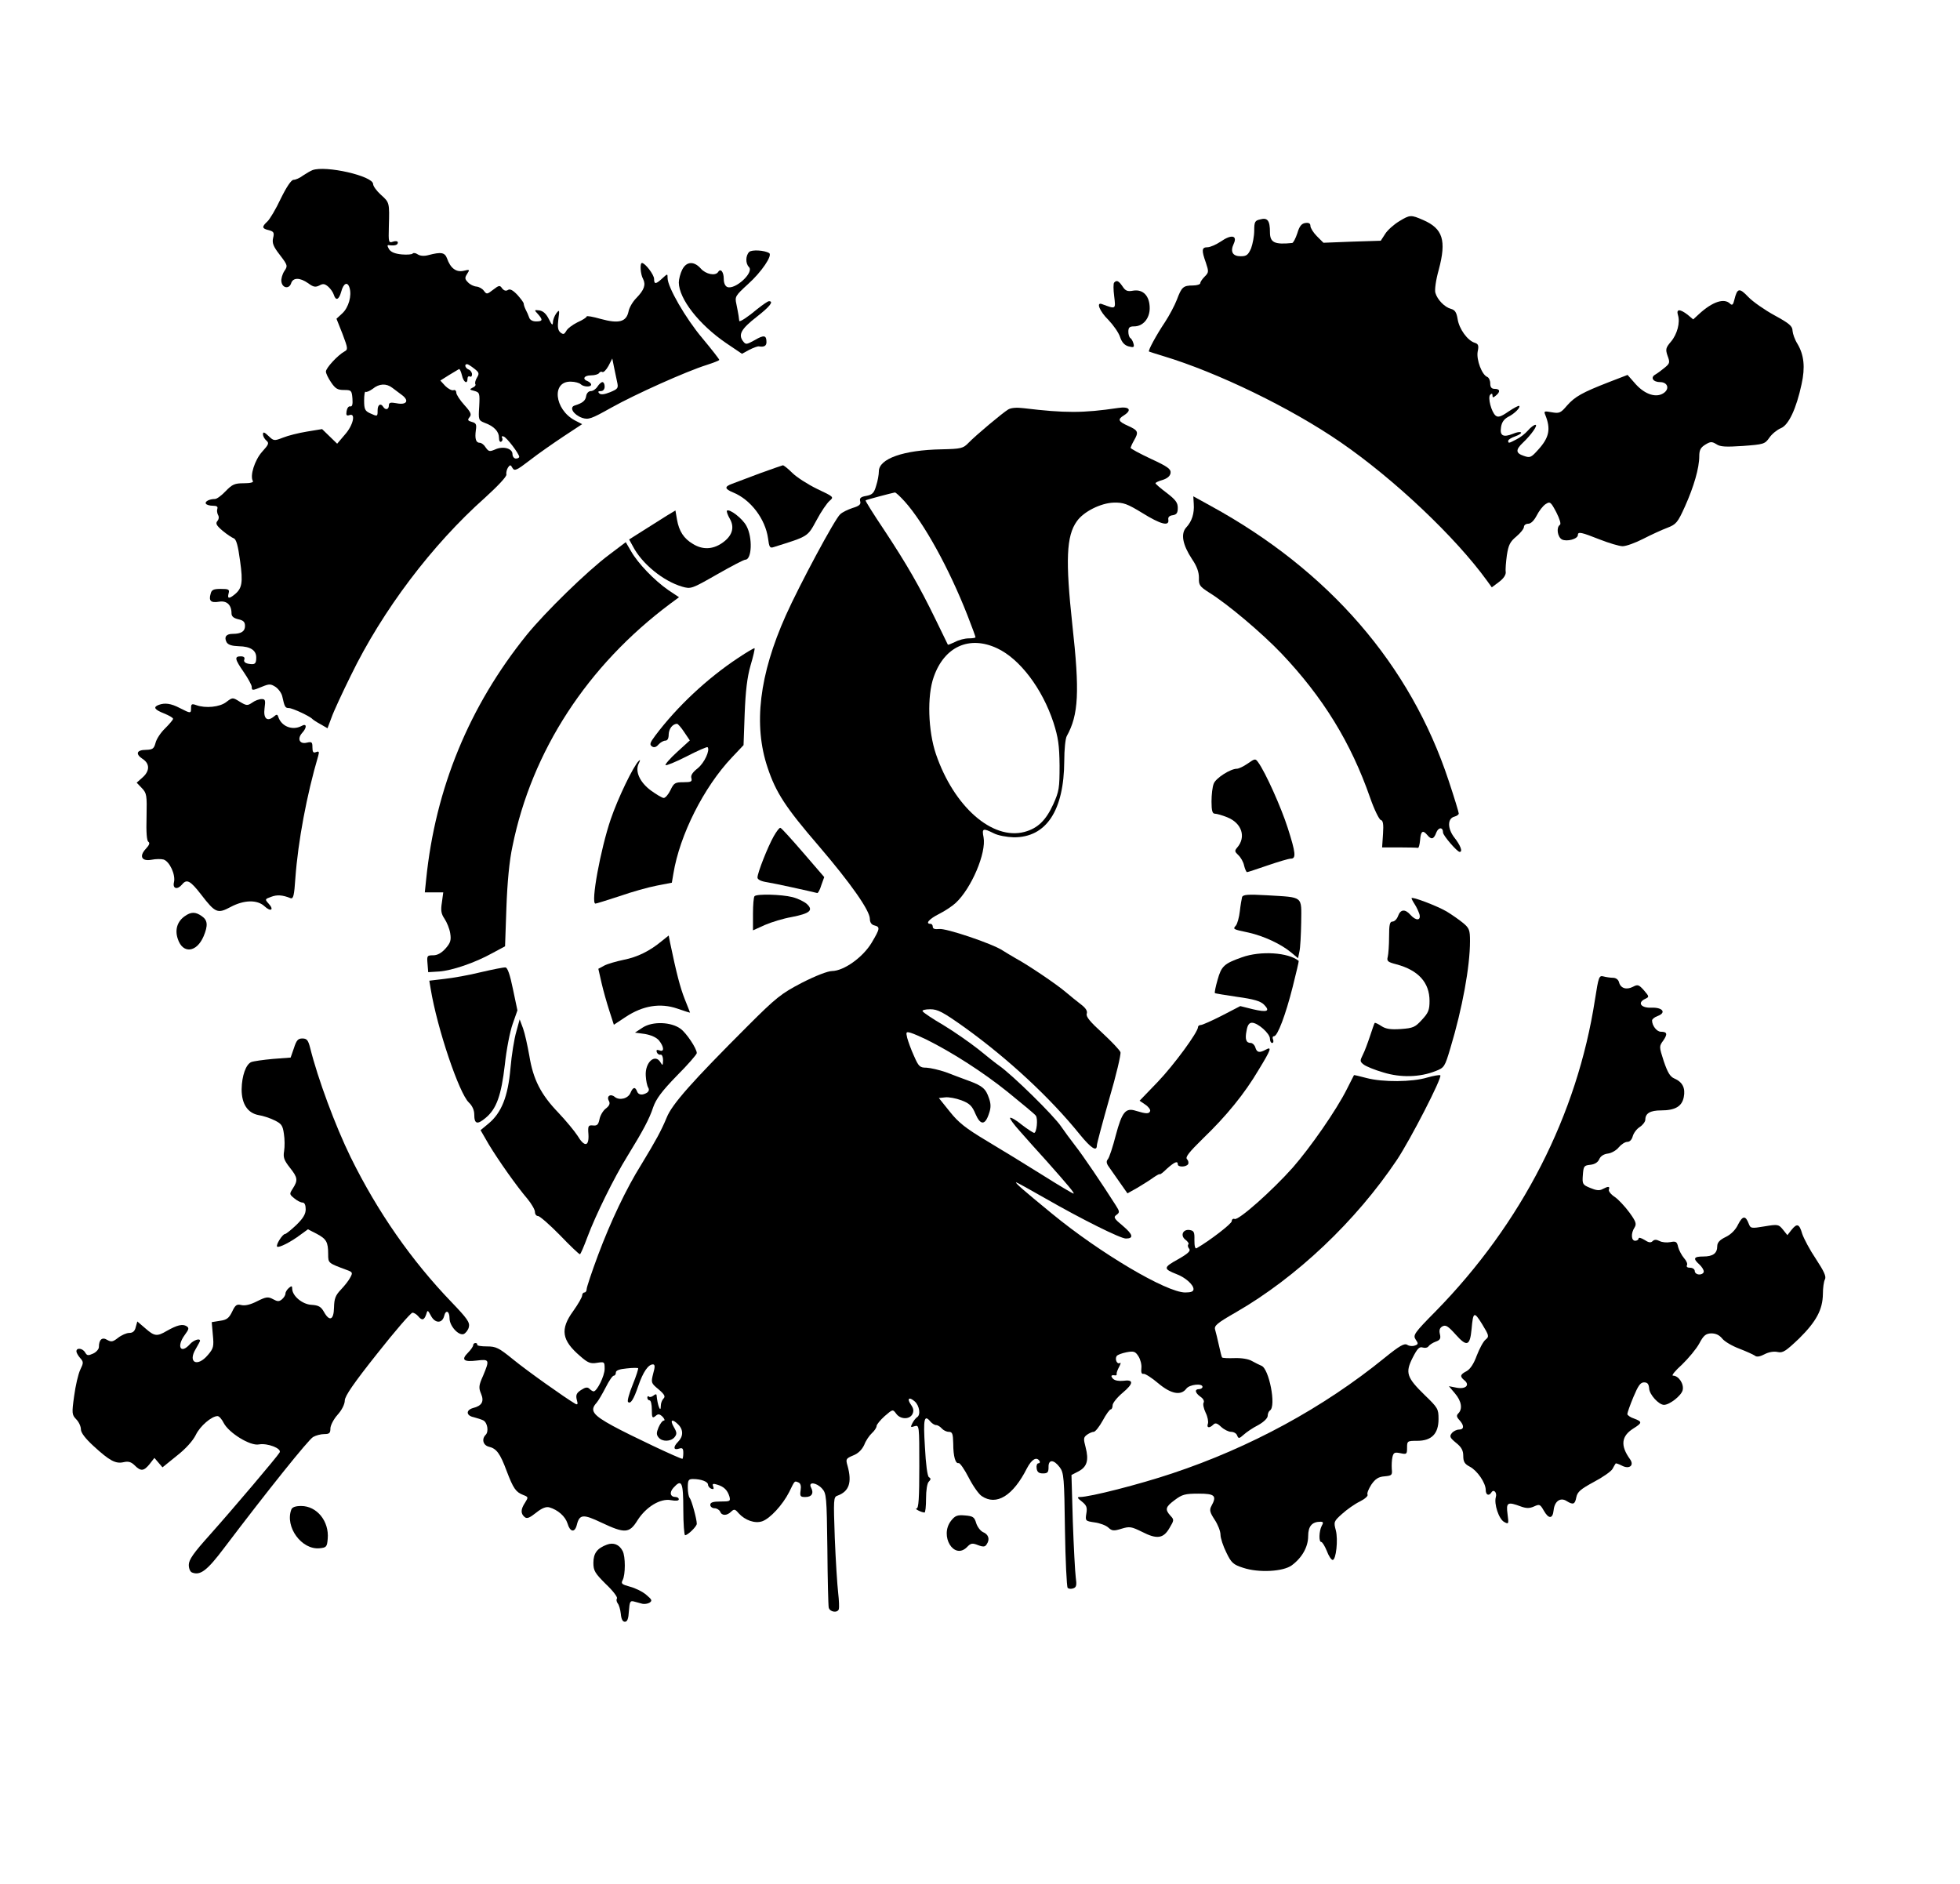 <?xml version="1.0" standalone="no"?>
<!DOCTYPE svg PUBLIC "-//W3C//DTD SVG 20010904//EN"
 "http://www.w3.org/TR/2001/REC-SVG-20010904/DTD/svg10.dtd">
<svg version="1.0" xmlns="http://www.w3.org/2000/svg"
 width="872pt" height="838pt" viewBox="0 0 872 838"
 preserveAspectRatio="xMidYMid meet">
<g transform="translate(0,838) scale(0.1,-0.1)"
fill="#000000" stroke="none">
<path d="M1390 7623 c-8 -3 -27 -14 -42 -24 -14 -11 -33 -19 -42 -19 -10 0
-31 -31 -57 -84 -22 -47 -49 -92 -60 -102 -25 -23 -24 -31 7 -38 22 -6 25 -11
19 -35 -5 -22 1 -38 30 -75 35 -46 36 -49 20 -72 -9 -14 -15 -35 -13 -47 4
-29 34 -34 43 -8 8 27 39 27 76 1 23 -17 32 -19 50 -10 16 9 24 8 40 -6 10 -9
21 -25 24 -35 9 -29 23 -23 33 13 10 38 28 47 37 18 11 -35 -4 -88 -32 -114
l-26 -24 27 -68 c24 -64 25 -69 8 -78 -29 -16 -82 -73 -82 -89 0 -8 10 -29 23
-48 19 -28 29 -34 57 -34 33 0 35 -2 38 -38 2 -26 -1 -37 -10 -35 -7 2 -14 -8
-16 -21 -3 -18 0 -22 12 -18 30 12 18 -45 -20 -87 l-34 -40 -34 33 -33 32 -67
-11 c-37 -6 -85 -18 -107 -27 -39 -15 -41 -15 -64 7 -19 18 -25 20 -25 8 0 -9
7 -21 15 -28 13 -11 11 -17 -19 -50 -33 -37 -55 -107 -41 -130 4 -6 -11 -10
-41 -10 -40 0 -51 -5 -80 -35 -18 -19 -39 -35 -48 -35 -24 0 -46 -11 -40 -21
3 -5 17 -9 31 -9 17 0 23 -4 20 -13 -3 -8 -1 -20 3 -28 5 -8 4 -19 -3 -27 -9
-11 -4 -20 23 -43 19 -16 42 -31 50 -34 11 -4 19 -32 28 -100 14 -99 9 -124
-27 -152 -23 -18 -30 -16 -24 7 5 18 0 20 -35 20 -32 0 -41 -4 -45 -22 -9 -31
1 -41 37 -35 35 6 56 -14 56 -52 0 -13 9 -21 30 -26 23 -5 30 -12 30 -30 0
-24 -17 -35 -55 -35 -29 0 -39 -14 -27 -37 7 -12 24 -17 55 -18 51 -1 77 -18
77 -50 0 -29 -6 -33 -35 -28 -15 3 -22 10 -18 19 3 9 -2 14 -16 14 -29 0 -27
-12 14 -71 19 -28 35 -57 35 -65 0 -17 3 -17 46 1 32 13 38 13 60 -1 13 -9 27
-28 30 -43 10 -46 13 -51 29 -51 16 0 95 -37 105 -49 3 -3 19 -14 36 -23 l31
-18 18 48 c9 26 48 110 86 187 141 290 361 581 597 791 57 52 96 93 95 103 -2
9 2 23 7 31 9 13 12 13 20 -2 9 -15 18 -11 78 35 37 29 105 76 150 106 l82 54
-33 17 c-91 49 -104 175 -17 172 18 0 38 -6 43 -11 13 -13 47 -14 47 -2 0 5
-7 11 -15 15 -26 9 -17 26 14 26 17 0 33 5 36 10 4 6 10 8 15 5 5 -3 17 9 27
27 l17 33 7 -35 c4 -19 10 -49 14 -67 7 -30 5 -33 -31 -48 -25 -10 -41 -12
-48 -5 -7 7 -5 10 7 10 10 0 17 8 17 20 0 11 -4 20 -10 20 -5 0 -15 -9 -22
-20 -7 -11 -20 -20 -30 -20 -9 0 -18 -9 -20 -21 -3 -22 -16 -32 -51 -43 -26
-8 -6 -41 33 -55 28 -9 40 -5 129 45 109 61 335 162 424 190 31 10 57 20 57
23 0 3 -34 47 -75 96 -75 89 -155 228 -155 268 0 20 0 20 -23 -1 -29 -27 -37
-28 -37 -3 0 19 -40 71 -54 71 -10 0 -7 -50 5 -71 13 -26 5 -49 -30 -85 -16
-16 -32 -43 -35 -61 -10 -45 -43 -54 -123 -32 -35 10 -63 15 -63 11 0 -4 -18
-16 -41 -26 -22 -11 -45 -28 -50 -39 -9 -15 -13 -16 -26 -6 -11 10 -13 24 -9
58 6 43 5 45 -9 27 -8 -11 -15 -29 -15 -40 -1 -16 -5 -12 -18 14 -12 24 -25
36 -42 39 -24 3 -24 2 -7 -16 23 -26 22 -33 -8 -33 -16 0 -28 7 -31 18 -3 9
-10 25 -15 34 -5 10 -9 22 -9 27 0 5 -13 22 -28 39 -20 21 -33 28 -42 22 -9
-6 -18 -3 -26 7 -10 15 -14 14 -40 -6 -27 -21 -29 -21 -41 -5 -7 10 -22 18
-33 19 -12 1 -29 9 -38 19 -14 14 -15 20 -4 37 13 20 12 21 -16 14 -33 -7 -58
12 -73 55 -10 27 -26 30 -83 15 -18 -5 -36 -4 -47 3 -10 7 -20 8 -23 4 -2 -4
-24 -6 -48 -4 -31 3 -48 10 -57 23 -9 16 -9 20 1 18 25 -3 38 1 38 12 0 6 -9
8 -21 4 -20 -7 -21 -4 -19 67 3 107 3 107 -35 141 -19 17 -35 39 -35 48 0 36
-211 84 -270 62z m720 -883 c22 -17 23 -22 12 -40 -7 -11 -10 -25 -7 -29 3 -5
-3 -12 -13 -16 -14 -7 -13 -9 8 -14 24 -7 25 -10 22 -69 -4 -60 -3 -62 24 -73
42 -15 64 -39 64 -66 0 -14 4 -21 10 -18 6 4 7 11 4 17 -4 6 -1 9 7 6 14 -5
68 -76 69 -90 0 -5 -7 -8 -15 -8 -8 0 -15 9 -15 20 0 25 -42 37 -78 20 -24
-10 -28 -9 -41 9 -7 12 -19 21 -26 21 -18 0 -23 18 -18 56 4 26 1 32 -18 37
-18 5 -20 9 -10 21 10 12 6 22 -23 54 -20 22 -36 47 -36 55 0 9 -6 14 -13 11
-7 -2 -23 6 -36 19 l-22 24 38 24 c21 13 41 25 45 27 3 2 9 -11 13 -27 7 -32
25 -43 25 -15 0 8 5 12 10 9 6 -3 10 1 10 10 0 8 -7 18 -15 21 -15 6 -21 24
-7 24 4 0 18 -9 32 -20z m-365 -85 c11 -8 31 -23 44 -33 33 -25 20 -45 -25
-36 -27 5 -34 3 -34 -10 0 -18 -15 -22 -25 -6 -11 18 -25 10 -25 -15 0 -29 0
-29 -35 -13 -21 10 -25 18 -25 56 0 25 3 42 6 39 4 -3 18 3 32 13 29 24 61 25
87 5z"/>
<path d="M6224 7395 c-23 -14 -51 -39 -61 -55 l-20 -31 -127 -4 -128 -5 -29
29 c-16 16 -29 37 -29 46 0 11 -7 15 -22 13 -17 -2 -27 -14 -36 -45 -8 -24
-18 -43 -23 -44 -79 -8 -99 2 -99 48 0 52 -11 66 -43 57 -24 -5 -27 -11 -27
-50 0 -25 -7 -60 -14 -79 -13 -29 -20 -35 -46 -35 -36 0 -48 20 -31 56 17 37
-11 42 -57 10 -21 -14 -48 -26 -60 -26 -26 0 -27 -13 -7 -69 13 -39 13 -43 -5
-61 -11 -11 -20 -24 -20 -30 0 -5 -15 -10 -32 -10 -44 0 -51 -7 -72 -63 -10
-26 -34 -71 -53 -100 -37 -55 -77 -128 -71 -131 2 -1 30 -10 63 -20 242 -73
568 -231 790 -384 238 -164 510 -421 651 -616 l21 -29 32 24 c20 15 31 31 30
44 -2 11 1 45 5 75 7 45 14 60 42 83 19 16 34 35 34 43 0 8 9 14 19 14 12 0
26 14 38 37 10 20 28 43 39 50 20 13 23 11 48 -36 15 -30 22 -52 16 -56 -17
-11 -11 -54 9 -65 22 -11 71 2 71 20 0 16 16 12 97 -20 41 -16 87 -30 102 -30
16 0 57 15 92 33 35 18 83 40 107 49 39 15 46 23 78 94 40 89 64 172 64 224 0
28 6 39 27 52 23 14 29 14 49 2 17 -12 42 -13 118 -8 92 7 98 8 118 37 11 16
34 35 51 42 35 14 69 88 92 195 17 76 11 131 -18 180 -12 19 -21 45 -22 58 0
21 -14 33 -80 69 -44 24 -97 61 -117 82 -40 42 -49 40 -62 -13 -5 -22 -10 -26
-19 -17 -26 26 -78 9 -138 -46 l-26 -24 -25 21 c-34 26 -51 26 -43 -1 11 -33
-3 -86 -31 -119 -23 -27 -25 -34 -15 -63 11 -29 10 -34 -12 -52 -13 -11 -32
-25 -42 -31 -24 -13 -11 -34 21 -34 32 0 43 -28 18 -47 -33 -25 -84 -9 -126
37 l-37 42 -83 -32 c-118 -46 -151 -64 -187 -105 -28 -33 -34 -35 -68 -29 -33
6 -35 5 -28 -12 25 -62 18 -100 -31 -154 -32 -36 -37 -38 -65 -28 -36 12 -37
27 -3 59 36 34 68 79 55 79 -6 0 -21 -11 -33 -25 -12 -14 -35 -32 -52 -40 -34
-18 -36 -18 -36 -6 0 5 14 14 32 20 17 6 28 14 25 17 -4 4 -20 1 -36 -6 -43
-17 -59 -9 -53 29 3 22 13 36 31 46 29 14 57 43 50 49 -2 3 -24 -9 -48 -25
-33 -23 -46 -27 -57 -18 -19 16 -36 81 -24 93 7 7 10 5 10 -3 0 -11 3 -11 15
-1 21 17 19 30 -5 30 -14 0 -20 7 -20 24 0 13 -6 26 -13 29 -24 9 -49 76 -43
112 6 28 3 35 -13 40 -32 10 -69 61 -76 105 -5 31 -12 41 -30 46 -27 7 -60 40
-69 71 -4 13 2 57 15 103 35 131 18 183 -69 221 -55 24 -59 24 -108 -6z"/>
<path d="M3333 7259 c-16 -16 -17 -51 -1 -67 24 -24 -61 -102 -96 -89 -10 4
-16 18 -16 36 0 31 -14 49 -25 31 -12 -19 -55 -10 -77 15 -30 34 -64 33 -83
-5 -8 -16 -15 -42 -15 -57 1 -73 90 -187 210 -269 l71 -48 33 18 c18 9 37 16
42 15 23 -4 34 2 34 19 0 31 -11 33 -52 9 -38 -21 -40 -21 -53 -4 -21 29 -7
54 61 107 59 46 78 70 55 70 -5 0 -28 -16 -52 -35 -40 -34 -78 -59 -80 -53 0
2 -2 12 -3 23 -2 11 -6 35 -10 53 -7 32 -5 36 53 89 59 53 109 127 93 137 -21
13 -78 16 -89 5z"/>
<path d="M4957 7123 c-4 -3 -4 -31 0 -61 7 -59 8 -58 -54 -35 -28 11 -11 -32
28 -70 22 -23 46 -57 52 -76 8 -24 20 -37 38 -42 23 -6 26 -4 22 12 -3 11 -9
22 -14 25 -5 3 -9 16 -9 28 0 19 5 24 26 24 39 0 69 35 69 81 0 54 -29 85 -73
78 -26 -5 -35 -1 -48 19 -17 25 -26 29 -37 17z"/>
<path d="M4485 6558 c-26 -16 -143 -114 -176 -148 -24 -25 -33 -27 -120 -29
-170 -3 -279 -42 -279 -98 0 -14 -5 -43 -12 -64 -9 -32 -17 -40 -43 -45 -25
-4 -32 -10 -28 -24 4 -14 -4 -21 -34 -30 -21 -7 -46 -19 -55 -28 -23 -19 -182
-316 -242 -450 -118 -264 -145 -487 -81 -677 37 -111 79 -176 228 -349 142
-166 227 -287 227 -324 0 -15 7 -26 20 -29 26 -7 26 -13 -12 -77 -39 -65 -123
-125 -176 -126 -19 0 -73 -21 -134 -52 -92 -48 -114 -65 -242 -193 -247 -247
-336 -347 -360 -407 -24 -58 -48 -102 -113 -209 -67 -107 -137 -255 -192 -402
-28 -75 -51 -144 -51 -152 0 -8 -4 -15 -10 -15 -5 0 -10 -6 -10 -13 0 -8 -18
-39 -40 -70 -59 -81 -51 -130 31 -200 34 -30 46 -35 75 -30 33 5 34 5 34 -27
0 -31 -34 -100 -49 -100 -4 0 -12 5 -18 11 -9 9 -18 8 -38 -5 -20 -13 -24 -22
-19 -43 6 -20 4 -24 -7 -18 -46 27 -215 147 -276 197 -64 52 -76 58 -117 58
-25 0 -45 3 -43 8 1 4 -2 7 -8 7 -5 0 -10 -4 -10 -10 0 -5 -10 -20 -23 -33
-31 -31 -20 -42 38 -35 58 7 59 4 29 -68 -19 -42 -20 -53 -9 -79 15 -35 4 -54
-35 -64 -33 -9 -32 -34 3 -41 15 -4 34 -10 42 -14 19 -10 25 -50 11 -64 -19
-19 -12 -46 13 -53 35 -8 51 -30 80 -108 30 -79 41 -94 74 -107 23 -9 23 -10
8 -34 -20 -30 -20 -49 -2 -64 10 -9 22 -4 51 19 26 21 45 28 59 24 38 -11 71
-40 81 -72 11 -38 32 -42 41 -7 12 49 28 50 110 11 104 -49 124 -48 160 10 38
60 102 99 149 90 22 -4 35 -3 35 4 0 5 -6 10 -14 10 -24 0 -29 20 -10 41 37
41 44 26 44 -96 0 -63 4 -115 8 -115 12 0 52 39 52 51 0 21 -23 104 -31 114
-5 5 -9 26 -9 47 0 33 3 38 23 38 37 0 67 -12 67 -25 0 -7 7 -15 14 -18 11 -4
13 -1 9 10 -5 12 -1 14 18 8 30 -9 45 -24 54 -52 6 -22 3 -23 -39 -23 -34 0
-46 -4 -46 -15 0 -8 9 -15 19 -15 10 0 21 -7 25 -15 7 -19 30 -19 49 0 13 12
17 12 33 -7 29 -32 73 -47 105 -36 35 12 91 73 120 130 26 53 23 50 41 43 10
-4 13 -16 10 -35 -4 -27 -1 -30 21 -30 29 0 39 17 25 43 -13 26 24 22 49 -5
20 -22 21 -35 24 -268 1 -135 4 -253 6 -262 5 -20 39 -25 45 -7 2 7 1 39 -3
73 -4 34 -11 143 -15 243 -6 173 -6 183 12 189 52 19 65 59 45 132 -9 31 -8
33 25 47 23 9 39 26 49 47 7 19 23 42 34 52 12 11 21 25 21 32 0 6 16 26 36
44 36 31 36 31 51 11 18 -26 59 -27 72 -3 7 14 6 25 -5 41 -21 29 -10 39 16
16 21 -19 27 -60 10 -70 -5 -3 -15 -15 -21 -27 -9 -18 -8 -19 10 -13 21 6 21
4 21 -179 0 -142 -3 -186 -12 -187 -12 0 19 -17 35 -18 4 -1 7 27 7 62 0 37 5
68 12 75 10 10 10 15 1 20 -7 4 -14 57 -18 135 -8 127 -3 146 25 112 7 -8 18
-15 25 -15 7 0 18 -7 25 -15 7 -8 21 -15 31 -15 16 0 19 -8 20 -52 0 -58 10
-91 24 -87 6 1 26 -28 45 -65 19 -37 45 -74 58 -82 65 -44 139 1 201 124 21
40 43 53 56 32 3 -5 1 -10 -5 -10 -6 0 -10 -10 -8 -22 2 -17 10 -23 28 -23 21
0 25 5 25 28 -1 35 23 35 50 -1 18 -24 20 -47 23 -277 2 -137 8 -254 12 -259
5 -5 16 -6 26 -2 13 5 15 14 10 49 -3 23 -9 135 -13 248 l-6 207 31 16 c38 20
47 49 32 107 -10 38 -10 44 6 56 10 7 23 13 30 13 7 0 25 23 40 50 15 28 31
50 36 50 4 0 8 8 8 18 0 10 20 35 45 56 49 41 50 60 2 53 -19 -2 -37 1 -45 9
-12 13 -9 18 10 15 5 0 7 2 6 7 -1 4 4 18 11 31 7 13 9 21 3 17 -12 -7 -23 17
-14 31 4 6 24 13 44 17 32 6 39 4 53 -18 9 -14 15 -38 13 -53 -2 -19 1 -27 10
-25 7 1 37 -18 65 -42 57 -48 101 -56 125 -24 14 19 72 25 72 8 0 -5 -7 -10
-15 -10 -21 0 -19 -16 6 -34 12 -8 18 -19 14 -26 -4 -6 0 -26 9 -45 9 -18 13
-40 10 -49 -7 -19 7 -21 24 -4 9 9 17 7 35 -10 13 -12 33 -22 44 -22 12 0 24
-7 27 -16 6 -15 9 -15 29 3 12 11 41 31 65 43 25 14 42 31 42 41 0 10 5 21 10
24 29 18 -4 187 -38 199 -9 4 -28 13 -42 21 -15 9 -46 14 -77 13 -29 -1 -54 0
-56 3 -2 2 -8 27 -14 54 -6 28 -14 59 -17 70 -5 17 9 29 93 77 270 156 533
405 716 678 60 90 202 366 193 376 -4 3 -30 -2 -59 -10 -66 -20 -197 -21 -269
-2 -30 8 -56 14 -56 13 -1 -1 -15 -30 -32 -63 -46 -92 -162 -259 -241 -349
-90 -101 -240 -235 -258 -228 -7 3 -13 -2 -13 -10 0 -11 -97 -86 -156 -120 -7
-4 -10 9 -10 36 1 36 -2 42 -22 45 -30 4 -42 -26 -17 -44 10 -8 16 -17 12 -20
-4 -4 -2 -13 4 -20 7 -9 -5 -21 -51 -47 -65 -36 -65 -42 -4 -66 39 -15 74 -47
74 -66 0 -11 -11 -15 -37 -15 -83 0 -379 175 -593 351 -128 105 -166 138 -159
139 3 0 61 -32 129 -71 164 -94 335 -179 359 -179 36 0 32 18 -13 56 -40 33
-43 39 -29 49 15 11 15 15 -3 43 -59 93 -147 223 -181 266 -21 27 -48 64 -61
83 -33 50 -220 233 -278 273 -12 8 -52 40 -90 71 -38 30 -108 79 -156 108 -48
28 -90 56 -93 62 -4 5 11 9 34 9 33 0 56 -12 153 -81 193 -139 380 -312 513
-477 49 -60 75 -77 75 -48 0 8 25 101 55 207 31 105 53 199 50 208 -3 9 -39
47 -80 85 -55 50 -74 73 -70 86 4 12 -4 25 -25 41 -17 13 -48 38 -68 55 -42
36 -170 122 -222 150 -19 11 -46 27 -60 36 -43 29 -253 100 -282 95 -19 -2
-28 1 -28 10 0 7 -4 13 -10 13 -25 0 -6 22 38 44 26 13 59 35 74 49 70 65 137
223 124 292 -8 40 -3 42 45 18 19 -10 58 -17 89 -18 145 -1 224 119 225 340 0
50 5 99 11 110 53 95 58 198 25 495 -31 287 -27 396 20 461 30 43 106 81 164
83 43 1 60 -5 127 -46 82 -51 121 -61 116 -30 -2 11 4 18 20 20 17 3 22 10 22
33 0 23 -10 36 -49 66 -28 21 -50 40 -50 43 -1 3 14 10 32 15 21 7 33 17 35
31 2 17 -12 28 -88 63 -49 23 -90 45 -90 49 1 4 7 18 15 32 22 38 19 45 -25
65 -45 20 -49 29 -20 47 38 24 25 41 -26 33 -155 -23 -236 -23 -419 -1 -32 4
-57 2 -70 -6z m-460 -409 c86 -96 197 -297 279 -506 20 -51 36 -95 36 -98 0
-3 -14 -5 -30 -5 -17 0 -45 -7 -61 -16 -17 -8 -32 -14 -32 -12 -1 2 -26 53
-55 113 -72 148 -128 245 -229 398 -47 70 -84 129 -82 131 4 3 114 32 130 35
4 1 23 -17 44 -40z m411 -653 c101 -47 201 -179 251 -331 21 -66 26 -100 27
-190 0 -101 -2 -115 -28 -173 -33 -72 -69 -107 -128 -123 -143 -38 -314 112
-394 346 -35 103 -40 259 -10 343 47 135 158 186 282 128z m-316 -1740 c117
-58 255 -147 362 -233 64 -52 121 -99 126 -106 11 -13 4 -77 -7 -77 -4 0 -29
16 -55 36 -25 21 -49 34 -52 31 -3 -3 16 -29 43 -59 26 -30 80 -90 119 -133
95 -107 127 -145 120 -145 -4 0 -66 37 -139 83 -72 45 -184 114 -248 152 -92
55 -125 81 -163 129 l-49 61 28 3 c15 2 48 -4 72 -13 37 -14 48 -25 63 -61 22
-51 43 -51 60 2 9 25 9 43 0 68 -14 42 -28 55 -91 78 -27 10 -73 27 -101 38
-29 10 -68 19 -86 20 -30 0 -35 5 -56 53 -13 28 -26 65 -30 80 -6 26 -5 28 16
22 13 -4 43 -17 68 -29z m-1214 -1487 c-10 -40 -10 -42 24 -70 27 -23 31 -32
22 -41 -7 -7 -12 -21 -12 -32 0 -36 -15 2 -19 48 -1 5 -7 3 -14 -3 -8 -6 -17
-8 -20 -4 -4 3 -7 1 -7 -5 0 -7 5 -12 10 -12 6 0 10 -19 10 -41 0 -36 2 -40
16 -29 12 11 18 10 32 -3 9 -10 11 -17 5 -17 -6 0 -16 -14 -23 -30 -10 -24
-10 -33 0 -45 16 -20 54 -19 71 1 11 14 11 21 -3 45 -19 33 -8 39 20 11 23
-23 22 -53 -1 -76 -23 -23 -21 -39 3 -31 16 5 20 2 20 -19 0 -14 -2 -26 -4
-26 -12 0 -234 105 -309 146 -90 49 -104 69 -73 103 8 9 26 40 41 69 14 28 30
52 36 52 5 0 9 6 9 14 0 9 15 15 48 18 26 3 49 3 51 1 2 -1 -8 -34 -24 -73
-16 -39 -25 -73 -21 -77 11 -11 25 10 46 72 21 61 44 95 65 95 9 0 10 -10 1
-41z"/>
<path d="M3380 6274 c-52 -20 -107 -40 -122 -46 -36 -13 -35 -23 4 -39 78 -32
143 -118 155 -204 5 -39 8 -45 25 -39 156 49 150 45 191 120 20 38 47 77 58
86 20 17 18 18 -56 53 -41 20 -91 52 -110 71 -19 19 -38 34 -42 34 -4 -1 -51
-17 -103 -36z"/>
<path d="M5311 6138 c3 -42 -8 -77 -33 -104 -26 -28 -17 -77 25 -141 22 -32
31 -58 31 -83 -1 -33 3 -39 45 -66 84 -52 236 -181 322 -271 185 -195 309
-396 395 -643 18 -52 40 -96 47 -98 10 -2 13 -18 10 -62 l-4 -60 75 0 c42 0
79 -1 84 -2 4 -2 8 14 10 35 3 40 12 46 32 22 18 -22 29 -19 40 11 10 25 30
25 30 0 0 -13 63 -86 74 -86 15 0 3 30 -23 63 -32 41 -32 86 0 94 11 3 19 9
19 14 0 5 -20 71 -45 146 -170 515 -532 934 -1058 1222 l-78 43 2 -34z"/>
<path d="M2970 6088 c-19 -12 -65 -41 -103 -65 l-68 -43 17 -31 c40 -77 134
-154 219 -179 39 -11 42 -10 154 54 63 36 120 66 127 66 29 0 33 99 5 150 -17
33 -76 78 -87 68 -2 -3 3 -19 13 -36 23 -40 10 -78 -36 -109 -42 -28 -86 -29
-128 -3 -41 24 -62 57 -71 108 l-7 41 -35 -21z"/>
<path d="M2710 5912 c-98 -73 -285 -256 -367 -357 -255 -316 -406 -682 -447
-1087 l-6 -58 41 0 41 0 -6 -45 c-6 -36 -3 -51 12 -73 10 -15 22 -44 25 -64 5
-31 1 -43 -21 -68 -18 -20 -36 -30 -55 -30 -27 0 -28 -2 -25 -37 l3 -38 49 3
c56 4 158 38 237 82 l56 30 6 172 c4 112 13 209 27 273 86 424 333 804 703
1080 l38 28 -48 32 c-62 43 -135 119 -165 172 l-24 41 -74 -56z"/>
<path d="M3284 5453 c-139 -92 -273 -218 -369 -346 -24 -32 -26 -40 -14 -48 9
-6 19 -3 29 9 8 9 22 17 30 17 10 0 15 10 15 28 1 25 17 46 37 47 4 0 19 -17
32 -37 l25 -37 -57 -52 c-31 -28 -54 -55 -51 -58 3 -3 45 14 94 39 48 25 90
43 93 41 12 -13 -14 -70 -44 -94 -23 -18 -32 -32 -28 -44 4 -15 -1 -18 -35
-18 -37 0 -43 -3 -58 -35 -9 -19 -23 -35 -30 -35 -7 0 -32 15 -57 33 -50 37
-72 86 -54 121 7 14 7 18 0 11 -24 -23 -93 -166 -125 -260 -45 -132 -90 -375
-68 -375 4 0 52 15 107 33 54 19 129 40 166 47 l67 13 7 41 c28 171 135 384
260 516 l52 55 5 140 c4 101 11 161 26 214 12 40 20 75 18 77 -2 2 -34 -17
-73 -43z"/>
<path d="M1007 5257 c-29 -23 -93 -29 -134 -14 -19 7 -23 5 -23 -12 0 -26 -1
-26 -50 -1 -40 21 -67 24 -94 14 -26 -10 -19 -21 24 -38 22 -9 40 -19 40 -24
0 -4 -16 -23 -35 -42 -20 -19 -39 -48 -43 -65 -7 -26 -13 -30 -42 -31 -42 0
-49 -18 -16 -40 33 -21 33 -54 0 -83 l-26 -23 23 -24 c22 -23 23 -32 21 -128
-2 -70 1 -106 8 -111 8 -5 4 -15 -11 -31 -31 -33 -19 -57 25 -49 19 4 43 4 54
1 27 -9 54 -68 46 -101 -7 -29 15 -35 36 -10 21 26 37 17 85 -45 63 -82 73
-86 131 -55 60 32 119 33 151 3 28 -26 44 -16 18 12 -17 19 -17 20 11 30 26
10 50 9 87 -6 12 -4 16 12 21 88 12 166 51 373 102 546 5 18 3 21 -10 16 -12
-5 -16 0 -16 21 0 24 -3 26 -25 21 -32 -8 -44 17 -21 43 23 25 21 45 -3 31
-40 -21 -89 -2 -103 41 -4 12 -7 12 -21 0 -29 -23 -46 -7 -40 38 5 36 3 41
-13 41 -11 0 -30 -7 -42 -16 -21 -14 -25 -14 -55 4 -32 20 -32 20 -60 -1z"/>
<path d="M5551 4983 c-19 -13 -40 -23 -48 -23 -29 0 -94 -42 -103 -66 -6 -14
-10 -50 -10 -80 0 -41 4 -54 15 -54 8 0 33 -7 55 -16 65 -26 85 -88 44 -135
-12 -14 -11 -18 5 -33 11 -10 23 -31 26 -47 4 -16 10 -29 13 -29 4 0 45 14 92
30 47 16 93 30 103 30 24 0 22 25 -14 137 -29 91 -99 247 -131 291 -13 18 -14
18 -47 -5z"/>
<path d="M3442 4659 c-26 -46 -72 -162 -72 -183 0 -9 16 -17 43 -21 33 -5 191
-40 223 -48 3 -1 12 14 18 35 l13 36 -94 109 c-51 59 -96 109 -101 110 -4 2
-17 -15 -30 -38z"/>
<path d="M3357 4393 c-4 -3 -7 -39 -7 -79 l0 -73 53 24 c30 13 83 29 118 35
82 16 99 30 69 58 -12 11 -41 25 -65 31 -48 12 -158 15 -168 4z"/>
<path d="M5526 4389 c-2 -8 -7 -36 -10 -63 -3 -27 -11 -55 -17 -63 -15 -17
-15 -17 56 -32 67 -15 145 -51 190 -89 l30 -25 6 29 c4 16 7 75 8 130 1 120
12 111 -151 121 -87 5 -108 3 -112 -8z"/>
<path d="M6280 4384 c0 -3 6 -15 14 -27 8 -12 17 -32 21 -44 8 -29 -15 -31
-40 -3 -24 27 -44 25 -55 -5 -5 -14 -16 -25 -25 -25 -12 0 -15 -14 -15 -67 0
-38 -3 -78 -6 -90 -5 -19 0 -23 38 -33 98 -26 148 -81 148 -163 0 -40 -5 -53
-34 -84 -30 -33 -39 -37 -93 -41 -46 -3 -67 0 -87 13 -15 10 -28 16 -30 14 -2
-2 -11 -29 -21 -59 -10 -30 -24 -68 -32 -83 -13 -26 -13 -30 4 -43 10 -8 49
-24 87 -35 77 -24 163 -22 233 6 39 15 41 19 66 103 53 176 87 362 87 475 0
49 -3 58 -31 81 -17 14 -50 37 -73 51 -43 25 -156 68 -156 59z"/>
<path d="M822 4304 c-33 -23 -45 -60 -31 -101 22 -68 84 -61 115 12 20 48 18
71 -8 89 -28 20 -48 20 -76 0z"/>
<path d="M2945 4194 c-54 -45 -109 -72 -170 -84 -33 -7 -72 -18 -87 -26 l-26
-14 14 -62 c8 -35 24 -91 35 -125 l20 -62 53 35 c76 50 153 63 229 37 31 -11
57 -19 57 -18 0 1 -11 28 -24 61 -20 51 -36 112 -65 251 l-6 31 -30 -24z"/>
<path d="M5525 4121 c-79 -28 -91 -39 -108 -100 -9 -31 -14 -57 -12 -59 1 -2
47 -9 100 -17 73 -10 103 -19 118 -34 30 -30 15 -36 -49 -21 l-56 14 -81 -42
c-45 -23 -88 -42 -94 -42 -7 0 -13 -4 -13 -9 0 -23 -108 -170 -180 -245 l-80
-83 25 -17 c15 -10 24 -23 22 -29 -5 -13 -17 -13 -63 1 -46 15 -62 -4 -90
-109 -13 -51 -29 -99 -35 -106 -8 -9 -7 -19 5 -35 9 -13 31 -44 49 -70 l33
-47 43 24 c23 14 56 34 72 46 16 11 29 18 29 15 0 -3 15 8 32 25 34 30 48 36
48 19 0 -13 37 -13 46 1 3 6 1 16 -5 22 -9 9 10 32 71 92 104 100 185 199 248
306 55 90 60 105 31 89 -28 -15 -39 -13 -46 10 -3 11 -13 20 -20 20 -21 0 -27
16 -19 55 4 25 12 35 24 35 26 0 80 -48 80 -71 0 -10 4 -19 10 -19 5 0 7 7 4
15 -4 8 -2 15 4 15 16 0 52 96 83 219 16 63 28 115 27 116 -46 38 -170 46
-253 16z"/>
<path d="M2140 4055 c-52 -13 -125 -26 -163 -30 l-67 -8 6 -36 c29 -177 127
-466 170 -506 15 -14 24 -34 24 -53 0 -43 13 -47 51 -15 48 40 69 99 85 236 7
67 23 149 35 182 l21 60 -20 95 c-13 64 -24 95 -33 96 -8 1 -57 -9 -109 -21z"/>
<path d="M7096 3933 c-79 -513 -325 -995 -709 -1387 -96 -97 -101 -106 -89
-125 13 -18 12 -22 -3 -27 -10 -4 -25 -3 -34 3 -13 8 -33 -3 -101 -58 -273
-222 -599 -399 -945 -514 -146 -49 -366 -105 -410 -105 -14 0 -13 -4 8 -20 21
-17 25 -26 20 -54 -5 -32 -4 -33 37 -39 23 -3 50 -13 61 -23 16 -15 24 -16 59
-5 36 11 44 9 91 -14 66 -34 95 -30 122 17 21 35 21 37 4 55 -25 28 -22 39 20
70 32 24 45 28 105 28 73 0 83 -9 57 -56 -9 -17 -6 -28 15 -60 14 -21 26 -51
26 -67 0 -15 12 -51 26 -79 22 -46 31 -54 75 -68 69 -23 178 -17 216 11 46 34
73 82 73 130 0 44 17 64 55 64 12 0 14 -4 5 -19 -12 -24 -13 -71 -2 -71 5 0
16 -18 25 -40 8 -22 20 -40 26 -40 15 0 25 90 14 132 -10 37 -9 40 28 73 21
19 56 44 79 55 22 11 38 25 34 31 -3 6 5 25 17 44 18 26 32 35 59 37 32 3 35
5 32 33 -1 17 0 40 3 53 5 20 10 22 35 17 28 -6 30 -5 30 24 0 30 1 31 45 31
64 0 95 31 95 97 0 45 -3 50 -61 106 -81 79 -88 100 -54 167 21 41 30 50 45
45 10 -3 21 -1 25 5 4 6 18 16 32 21 20 7 24 14 19 34 -4 17 -1 27 11 34 15 8
25 2 60 -37 49 -55 63 -50 70 25 7 78 11 80 47 22 31 -51 32 -55 15 -69 -10
-8 -27 -40 -39 -71 -13 -36 -29 -60 -45 -69 -29 -15 -31 -23 -11 -40 27 -21 8
-41 -32 -34 l-36 7 27 -32 c29 -34 35 -69 15 -89 -9 -9 -8 -16 5 -30 22 -24
21 -42 -2 -42 -10 0 -25 -7 -32 -16 -11 -14 -9 -20 19 -43 24 -19 32 -34 32
-58 0 -26 6 -36 29 -48 33 -17 71 -72 71 -104 0 -22 14 -28 25 -11 10 17 26 0
20 -20 -9 -30 13 -98 37 -111 20 -11 21 -10 15 35 -7 52 0 56 59 34 25 -9 39
-9 59 0 24 11 27 10 43 -18 22 -39 40 -38 44 1 4 40 30 59 58 41 29 -18 37
-15 43 17 5 24 19 36 78 68 40 21 77 47 83 58 6 11 12 22 14 24 1 2 13 -2 27
-9 33 -18 57 0 37 28 -44 61 -39 103 15 137 40 25 40 30 3 44 -16 5 -30 15
-30 20 0 6 12 40 27 76 21 50 31 65 47 65 16 0 21 -7 23 -27 1 -27 43 -73 66
-73 25 0 77 41 83 65 7 28 -18 65 -43 65 -8 0 10 22 40 49 29 28 64 70 77 94
19 36 29 44 53 45 20 0 36 -7 49 -23 10 -13 44 -33 76 -45 31 -12 62 -26 69
-31 8 -7 22 -5 43 6 19 10 42 14 59 10 23 -5 36 4 95 60 77 76 105 129 106
198 0 27 4 56 9 65 7 13 -4 36 -40 91 -27 40 -54 91 -61 112 -13 45 -23 48
-48 17 l-18 -23 -20 25 c-19 23 -22 24 -82 14 -59 -10 -62 -9 -70 12 -14 37
-27 36 -47 -3 -11 -24 -32 -45 -55 -56 -27 -13 -38 -25 -38 -41 0 -32 -19 -46
-62 -46 -43 0 -47 -9 -18 -35 11 -10 20 -24 20 -32 0 -7 -9 -13 -20 -13 -11 0
-20 7 -20 15 0 8 -9 15 -21 15 -12 0 -17 4 -14 11 4 6 -2 20 -13 32 -10 12
-22 34 -26 49 -5 24 -10 27 -35 22 -16 -3 -37 -1 -48 5 -14 7 -23 7 -31 -1 -8
-8 -18 -6 -36 6 -15 9 -26 12 -26 6 0 -5 -7 -10 -15 -10 -18 0 -20 33 -3 59
10 16 6 27 -23 67 -20 27 -49 58 -65 69 -17 11 -29 26 -26 33 5 15 -3 15 -28
2 -14 -8 -29 -6 -55 5 -34 14 -36 17 -33 57 3 40 5 43 33 46 20 2 34 11 40 25
6 14 21 23 39 25 16 2 38 15 48 28 11 13 28 24 38 24 11 0 20 10 24 25 4 14
17 32 31 41 14 9 25 24 25 33 0 28 22 41 70 41 63 0 93 18 101 59 8 40 -5 67
-42 83 -19 8 -30 27 -47 77 -21 65 -21 66 -2 92 20 29 17 39 -11 39 -18 0 -39
27 -39 50 0 6 11 15 25 20 40 15 22 39 -28 37 -46 -2 -64 22 -28 39 19 9 19
10 -5 38 -23 26 -28 27 -49 16 -29 -15 -55 -7 -62 20 -3 12 -14 20 -27 20 -11
0 -31 3 -42 6 -20 5 -22 -1 -38 -103z"/>
<path d="M2297 3790 c-9 -30 -21 -104 -26 -163 -11 -126 -40 -198 -98 -246
l-35 -29 37 -64 c45 -74 124 -186 172 -242 18 -22 33 -48 33 -58 0 -10 6 -18
14 -18 7 0 51 -38 97 -85 45 -47 85 -85 89 -85 3 0 18 35 34 78 35 94 119 265
177 358 70 114 98 166 115 218 13 37 38 71 105 140 49 49 89 95 89 101 0 20
-46 89 -72 108 -42 31 -124 34 -168 6 l-35 -23 44 -6 c28 -5 51 -15 63 -29 23
-29 24 -53 2 -44 -12 4 -15 2 -12 -8 3 -8 11 -13 17 -11 6 1 11 -10 11 -25 -1
-24 -2 -25 -11 -10 -24 42 -70 1 -66 -59 1 -21 6 -45 11 -53 5 -8 3 -16 -5
-22 -21 -13 -39 -11 -45 6 -8 21 -18 19 -29 -7 -11 -26 -49 -35 -70 -18 -19
16 -38 3 -26 -18 6 -11 3 -21 -14 -34 -12 -9 -25 -31 -28 -48 -5 -24 -11 -29
-29 -27 -21 2 -23 -2 -20 -40 3 -55 -18 -57 -49 -5 -13 20 -51 66 -85 102 -78
81 -112 148 -129 253 -8 45 -20 100 -28 122 l-15 40 -15 -55z"/>
<path d="M1308 3718 l-15 -43 -79 -6 c-43 -4 -86 -10 -96 -14 -24 -10 -42 -61
-43 -121 0 -66 27 -106 76 -115 19 -3 50 -13 70 -23 31 -15 37 -23 42 -60 4
-24 4 -58 1 -77 -5 -28 0 -41 25 -73 36 -45 37 -57 14 -93 -16 -25 -16 -26 6
-44 13 -11 29 -19 37 -19 9 0 14 -11 14 -30 0 -21 -11 -40 -42 -70 -23 -22
-46 -40 -50 -40 -11 0 -42 -49 -35 -56 7 -7 62 21 104 53 l33 24 39 -20 c43
-23 51 -36 51 -91 0 -40 0 -39 83 -70 25 -9 27 -12 16 -32 -6 -13 -25 -37 -42
-55 -25 -26 -30 -41 -31 -80 -1 -56 -20 -64 -45 -19 -13 23 -24 29 -55 31 -41
2 -86 40 -86 72 0 13 -3 13 -15 3 -8 -7 -15 -18 -15 -25 0 -7 -7 -18 -15 -25
-13 -11 -20 -11 -40 0 -22 12 -31 11 -71 -9 -29 -15 -54 -21 -70 -17 -20 5
-27 1 -41 -29 -14 -29 -24 -37 -54 -41 l-37 -6 5 -57 c5 -51 3 -60 -22 -89
-47 -56 -91 -34 -54 27 10 17 19 34 19 36 0 13 -29 3 -45 -15 -41 -46 -61 -11
-23 41 19 26 20 31 8 39 -18 11 -42 5 -88 -21 -44 -26 -55 -24 -96 12 l-35 30
-7 -25 c-4 -18 -13 -26 -29 -26 -12 0 -35 -10 -50 -22 -23 -18 -30 -19 -48 -9
-22 14 -37 2 -37 -32 0 -9 -12 -23 -26 -29 -22 -10 -27 -9 -35 5 -11 19 -39
23 -39 5 0 -6 8 -20 17 -30 15 -17 15 -21 0 -52 -9 -19 -21 -71 -27 -116 -11
-78 -10 -84 9 -104 12 -12 21 -32 21 -45 0 -15 20 -41 56 -74 72 -66 98 -80
134 -72 21 5 34 1 49 -14 28 -28 41 -26 67 6 l21 27 18 -21 18 -21 63 51 c40
31 72 67 85 93 19 40 71 84 97 84 7 0 19 -14 27 -30 23 -45 119 -104 157 -96
37 7 103 -18 92 -36 -11 -19 -205 -248 -311 -367 -72 -80 -93 -110 -93 -133 0
-16 6 -31 15 -34 36 -14 66 8 142 109 193 255 376 483 396 494 12 7 34 13 50
13 22 0 27 4 27 25 0 13 14 41 32 61 19 21 32 47 32 64 1 20 40 77 145 209 78
99 149 181 156 181 7 0 18 -7 25 -15 17 -21 27 -19 36 7 6 21 7 21 21 -5 18
-35 50 -36 59 -2 7 30 24 23 24 -10 0 -34 40 -78 63 -70 9 4 20 18 23 31 5 21
-7 38 -78 112 -177 184 -328 400 -448 644 -68 139 -146 349 -180 486 -9 35
-15 42 -35 42 -19 0 -26 -8 -37 -42z"/>
<path d="M1296 1664 c-29 -77 46 -180 126 -172 30 3 33 6 36 42 7 78 -48 146
-118 146 -25 0 -40 -5 -44 -16z"/>
<path d="M4231 1614 c-52 -67 13 -175 71 -117 17 18 24 19 49 9 24 -9 32 -8
39 4 15 22 8 44 -17 54 -12 6 -25 24 -30 40 -8 27 -14 31 -50 34 -34 3 -44 -1
-62 -24z"/>
<path d="M2700 1508 c-43 -16 -60 -38 -60 -81 0 -35 7 -46 55 -94 31 -29 53
-58 50 -64 -4 -5 -2 -15 3 -22 6 -7 12 -28 14 -47 2 -23 8 -35 18 -35 11 0 16
13 18 48 3 42 6 47 23 42 10 -3 27 -7 37 -10 9 -2 24 0 32 5 13 9 10 14 -15
35 -16 14 -49 30 -72 36 -37 10 -41 14 -33 29 13 24 13 106 0 130 -15 29 -41
39 -70 28z"/>
</g>
</svg>
